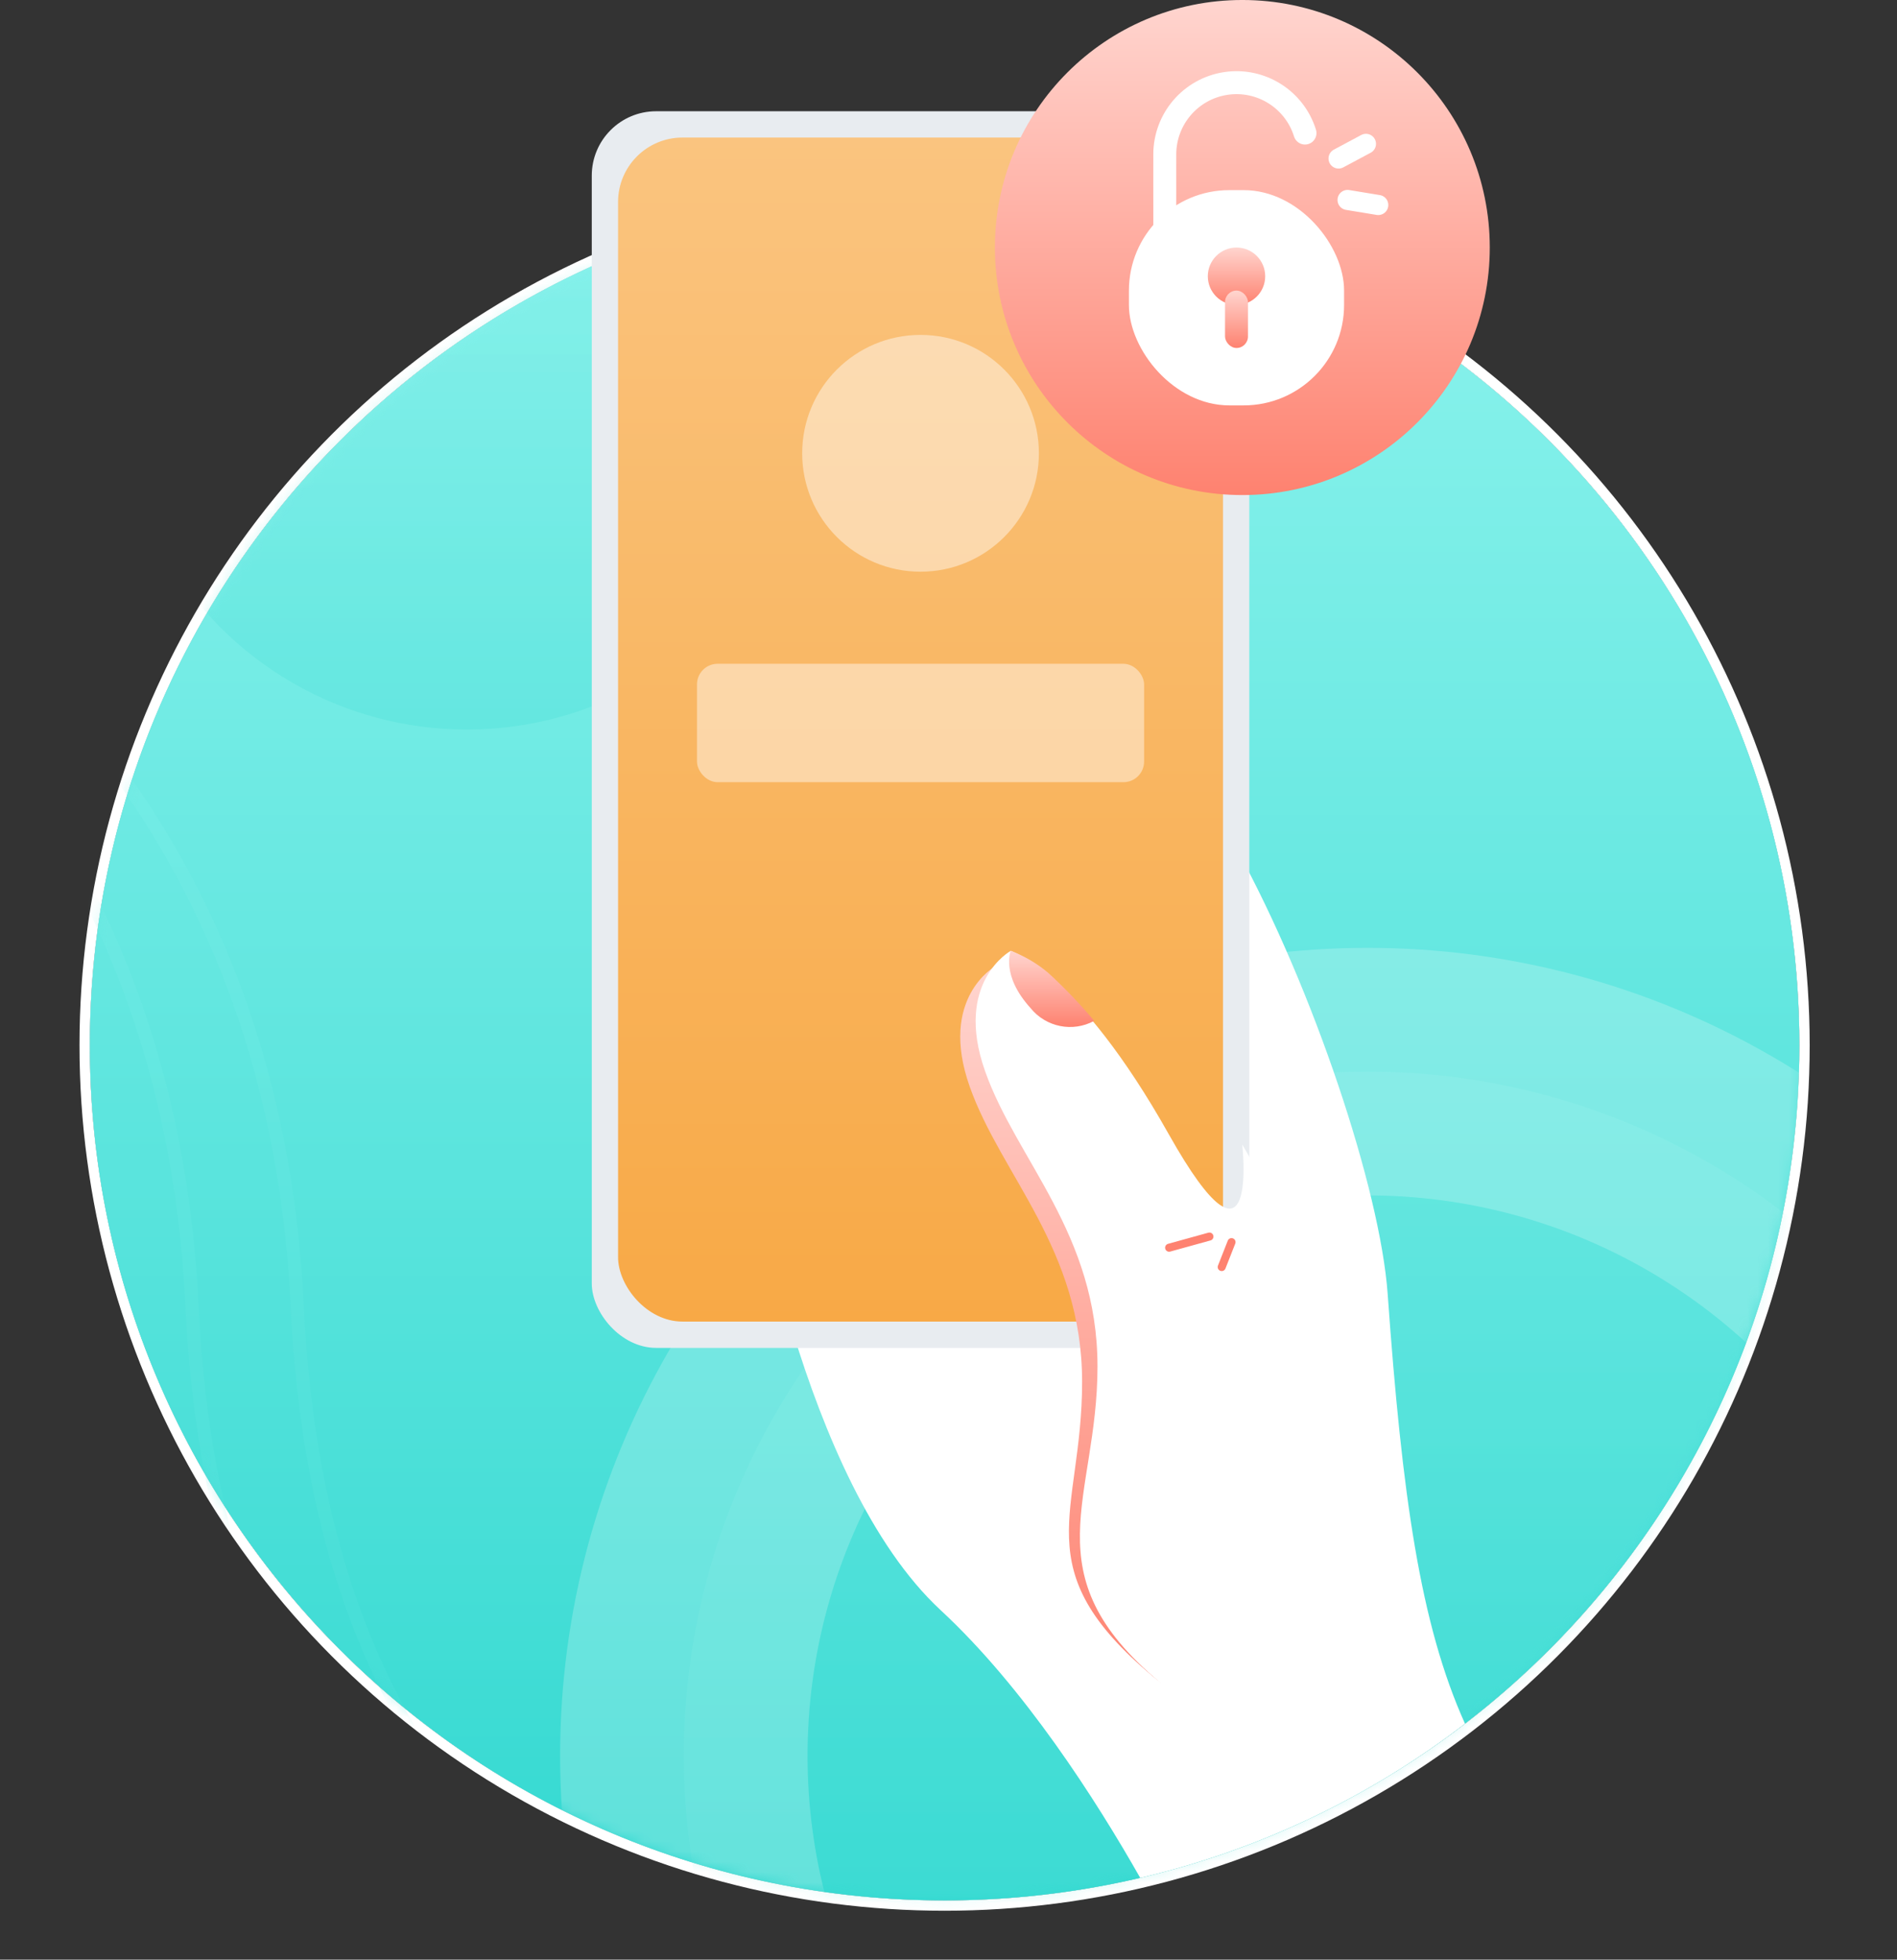 <svg width="184" height="190" viewBox="0 0 184 190" fill="none" xmlns="http://www.w3.org/2000/svg">
<rect x="0" y="0" width="184" height="190" fill="#333333" stroke="none"/>
<circle cx="91.621" cy="101.349" r="82.91" fill="white"/>
<circle cx="91.621" cy="101.349" r="83.41" stroke="white"/>
<path d="M91.621 18.439C137.411 18.439 174.531 55.559 174.531 101.349C174.531 147.139 137.411 184.259 91.621 184.259C45.831 184.259 8.711 147.139 8.711 101.349C8.711 55.559 45.831 18.439 91.621 18.439Z" fill="url(#paint0_linear_1_1789)"/>
<mask id="mask0_1_1789" style="mask-type:luminance" maskUnits="userSpaceOnUse" x="8" y="18" width="167" height="167">
<path fill-rule="evenodd" clip-rule="evenodd" d="M91.621 18.439C137.411 18.439 174.531 55.559 174.531 101.349C174.531 147.139 137.411 184.259 91.621 184.259C45.831 184.259 8.711 147.139 8.711 101.349C8.711 55.559 45.831 18.439 91.621 18.439Z" fill="white"/>
</mask>
<g mask="url(#mask0_1_1789)">
<circle opacity="0.21" cx="132.656" cy="170.228" r="66.328" fill="url(#paint1_linear_1_1789)" stroke="white" stroke-width="24"/>
<circle opacity="0.21" cx="45.282" cy="36.935" r="33.802" fill="url(#paint2_linear_1_1789)"/>
<path opacity="0.31" d="M-21.643 44.769C10.387 63.61 27.403 90.51 29.405 125.469L29.461 126.53C30.682 152.009 38.536 170.111 53.837 184.145C55.408 185.586 57.055 186.986 58.779 188.345L59.826 189.16C60.883 189.971 61.971 190.771 63.092 191.56L64.224 192.345L65.379 193.123C66.546 193.898 67.748 194.665 68.985 195.423L70.236 196.179L70.871 196.555L72.16 197.303L72.814 197.676L74.142 198.418L74.816 198.787L76.185 199.523L77.585 200.256L78.294 200.621L79.732 201.349L81.199 202.075L81.944 202.437L83.456 203.16L84.998 203.881L86.571 204.601L87.371 204.96L88.991 205.678L90.642 206.396L92.326 207.114L93.18 207.473L94.914 208.191L96.681 208.91L98.481 209.63L100.318 210.351L102.19 211.074L103.139 211.436L105.065 212.162L107.028 212.891L109.028 213.623L111.065 214.358L112.098 214.727L114.193 215.467L116.327 216.211L117.409 216.585L116.994 217.791L114.83 217.041L112.705 216.295L110.619 215.553L108.571 214.814L106.561 214.079L104.588 213.346L102.652 212.616L100.752 211.888L98.888 211.162L97.059 210.437L96.159 210.075L94.381 209.352L92.637 208.629L90.926 207.907L90.083 207.546L88.421 206.823L87.602 206.461L85.988 205.737L84.405 205.012L83.625 204.649L82.088 203.922C81.581 203.679 81.078 203.436 80.581 203.193L79.104 202.461C78.617 202.217 78.134 201.972 77.655 201.727L76.235 200.99L75.535 200.62L74.156 199.878L72.804 199.132L72.138 198.757L70.826 198.004C70.393 197.752 69.964 197.5 69.54 197.247L68.279 196.484C67.238 195.847 66.223 195.203 65.233 194.553L64.048 193.769L63.468 193.375L62.325 192.582L61.204 191.782C60.279 191.115 59.377 190.437 58.496 189.748L57.449 188.92C57.276 188.781 57.104 188.642 56.933 188.503L55.915 187.662C54.907 186.817 53.926 185.957 52.973 185.082C37.599 170.982 29.613 152.828 28.232 127.506L28.185 126.588C26.524 91.922 10.018 65.204 -21.335 46.435L-22.29 45.869L-21.643 44.769Z" fill="url(#paint3_linear_1_1789)"/>
<path opacity="0.31" d="M-31.847 44.769C0.183 63.61 17.199 90.51 19.201 125.469L19.257 126.53C20.478 152.009 28.332 170.111 43.633 184.145C45.203 185.586 46.851 186.986 48.575 188.345L49.622 189.16C50.678 189.971 51.767 190.771 52.888 191.56L54.02 192.345L55.175 193.123C56.342 193.898 57.544 194.665 58.781 195.423L60.032 196.179L60.667 196.555L61.956 197.303L62.61 197.676L63.938 198.418L64.612 198.787L65.981 199.523L67.381 200.256L68.09 200.621L69.528 201.349L70.995 202.075L71.74 202.437L73.252 203.16L74.794 203.881L76.367 204.601L77.167 204.96L78.787 205.678L80.438 206.396L82.122 207.114L82.976 207.473L84.71 208.191L86.477 208.91L88.277 209.63L90.114 210.351L91.986 211.074L92.935 211.436L94.861 212.162L96.824 212.891L98.824 213.623L100.861 214.358L101.894 214.727L103.989 215.467L106.123 216.211L107.205 216.585L106.79 217.791L104.626 217.041L102.501 216.295L100.415 215.553L98.367 214.814L96.357 214.079L94.384 213.346L92.448 212.616L90.548 211.888L88.684 211.162L86.855 210.437L85.955 210.075L84.177 209.352L82.433 208.629L80.722 207.907L79.879 207.546L78.217 206.823L77.398 206.461L75.784 205.737L74.201 205.012L73.421 204.649L71.884 203.922C71.376 203.679 70.874 203.436 70.377 203.193L68.9 202.461C68.412 202.217 67.93 201.972 67.451 201.727L66.031 200.99L65.331 200.62L63.952 199.878L62.6 199.132L61.934 198.757L60.622 198.004C60.188 197.752 59.76 197.5 59.336 197.247L58.075 196.484C57.034 195.847 56.019 195.203 55.029 194.553L53.844 193.769L53.264 193.375L52.121 192.582L51 191.782C50.075 191.115 49.172 190.437 48.292 189.748L47.245 188.92C47.072 188.781 46.9 188.642 46.729 188.503L45.711 187.662C44.703 186.817 43.722 185.957 42.769 185.082C27.395 170.982 19.409 152.828 18.028 127.506L17.981 126.588C16.32 91.922 -0.186 65.204 -31.539 46.435L-32.494 45.869L-31.847 44.769Z" fill="url(#paint4_linear_1_1789)"/>
</g>
<path d="M91.239 156.117C77.704 143.579 72.814 111.873 72.814 111.873L104.49 62.579C104.49 62.579 115.337 73.89 119.99 82.384C127.377 95.857 133.872 115.328 134.597 125.457C135.997 145.049 137.764 157.511 142.097 167.121C132.781 174.291 122.042 179.389 110.597 182.074C106.305 174.516 99.331 163.612 91.239 156.117Z" fill="white"/>
<rect x="57.399" y="10.786" width="63.777" height="119.901" rx="6.244" fill="#E8ECF0"/>
<rect x="59.95" y="13.337" width="58.675" height="114.799" rx="6.244" fill="url(#paint5_linear_1_1789)"/>
<rect opacity="0.44" x="67.604" y="64.358" width="43.368" height="11.48" rx="2" fill="white"/>
<circle opacity="0.44" cx="89.288" cy="43.95" r="11.48" fill="white"/>
<path d="M111.852 111.431C103.035 95.754 96.544 93.686 96.544 93.686C96.544 93.686 91 96.722 94.059 105.361C97.118 114 104.959 121.107 104.959 133.984C104.959 146.861 99.281 152.046 111.859 162.562C124.437 173.078 127.778 127.651 127.778 127.651C127.778 127.651 120.669 127.107 111.852 111.431Z" fill="url(#paint6_linear_1_1789)"/>
<path d="M120.492 110.97C120.492 110.97 122.163 125.614 113.345 109.937C104.527 94.26 98.037 92.193 98.037 92.193C98.037 92.193 92.493 95.229 95.552 103.868C98.611 112.507 106.452 119.614 106.452 132.491C106.452 145.368 99.9 152.569 112.476 163.085C125.052 173.601 129.276 126.158 129.276 126.158L120.492 110.97Z" fill="white"/>
<path d="M98.036 92.193C98.036 92.193 97.053 94.539 99.961 97.742C101.45 99.59 104.048 100.11 106.134 98.978C104.749 97.33 103.257 95.775 101.669 94.323C100.589 93.409 99.36 92.689 98.036 92.193V92.193Z" fill="url(#paint7_linear_1_1789)"/>
<path d="M117.308 119.893L113.4 120.973" stroke="#FE8270" stroke-width="0.78" stroke-linecap="round"/>
<path d="M119.451 120.433L118.501 122.849" stroke="#FE8270" stroke-width="0.78" stroke-linecap="round"/>
<circle cx="120.501" cy="23.999" r="24" fill="url(#paint8_linear_1_1789)"/>
<rect x="109.5" y="18.435" width="20.87" height="20.87" rx="9.739" fill="white"/>
<circle cx="119.935" cy="26.783" r="2.783" fill="url(#paint9_linear_1_1789)"/>
<rect x="118.822" y="28.174" width="2.226" height="5.565" rx="1.113" fill="url(#paint10_linear_1_1789)"/>
<path d="M112.978 27.478V14.957C112.986 11.522 115.499 8.607 118.895 8.093C122.292 7.58 125.555 9.621 126.578 12.9" stroke="white" stroke-width="2.226" stroke-linecap="round"/>
<path d="M129.833 15.369L132.491 13.948" stroke="white" stroke-width="1.948" stroke-linecap="round"/>
<path d="M130.706 19.387L133.685 19.877" stroke="white" stroke-width="1.948" stroke-linecap="round"/>
<defs>
<linearGradient id="paint0_linear_1_1789" x1="8.711" y1="18.439" x2="8.711" y2="184.259" gradientUnits="userSpaceOnUse">
<stop stop-color="#8DF3ED"/>
<stop offset="1" stop-color="#34D9D1"/>
</linearGradient>
<linearGradient id="paint1_linear_1_1789" x1="66.328" y1="103.9" x2="66.328" y2="236.556" gradientUnits="userSpaceOnUse">
<stop stop-color="#8DF3ED"/>
<stop offset="1" stop-color="#34D9D1"/>
</linearGradient>
<linearGradient id="paint2_linear_1_1789" x1="11.48" y1="3.133" x2="11.48" y2="70.737" gradientUnits="userSpaceOnUse">
<stop stop-color="#8DF3ED"/>
<stop offset="1" stop-color="#34D9D1"/>
</linearGradient>
<linearGradient id="paint3_linear_1_1789" x1="-22.29" y1="44.769" x2="-22.29" y2="217.791" gradientUnits="userSpaceOnUse">
<stop stop-color="#8DF3ED"/>
<stop offset="1" stop-color="#34D9D1"/>
</linearGradient>
<linearGradient id="paint4_linear_1_1789" x1="-32.494" y1="44.769" x2="-32.494" y2="217.791" gradientUnits="userSpaceOnUse">
<stop stop-color="#8DF3ED"/>
<stop offset="1" stop-color="#34D9D1"/>
</linearGradient>
<linearGradient id="paint5_linear_1_1789" x1="59.95" y1="13.337" x2="59.95" y2="128.136" gradientUnits="userSpaceOnUse">
<stop stop-color="#FAC47F"/>
<stop offset="1" stop-color="#F8A946"/>
</linearGradient>
<linearGradient id="paint6_linear_1_1789" x1="93.138" y1="93.686" x2="93.138" y2="164.142" gradientUnits="userSpaceOnUse">
<stop stop-color="#FFD5CF"/>
<stop offset="1" stop-color="#FE8270"/>
</linearGradient>
<linearGradient id="paint7_linear_1_1789" x1="97.876" y1="92.193" x2="97.876" y2="99.574" gradientUnits="userSpaceOnUse">
<stop stop-color="#FFD5CF"/>
<stop offset="1" stop-color="#FE8270"/>
</linearGradient>
<linearGradient id="paint8_linear_1_1789" x1="96.501" y1="-0.001" x2="96.501" y2="47.999" gradientUnits="userSpaceOnUse">
<stop stop-color="#FFD5CF"/>
<stop offset="1" stop-color="#FE8270"/>
</linearGradient>
<linearGradient id="paint9_linear_1_1789" x1="117.152" y1="24" x2="117.152" y2="29.566" gradientUnits="userSpaceOnUse">
<stop stop-color="#FFD5CF"/>
<stop offset="1" stop-color="#FE8270"/>
</linearGradient>
<linearGradient id="paint10_linear_1_1789" x1="118.822" y1="28.174" x2="118.822" y2="33.739" gradientUnits="userSpaceOnUse">
<stop stop-color="#FFD5CF"/>
<stop offset="1" stop-color="#FE8270"/>
</linearGradient>
</defs>
</svg>
